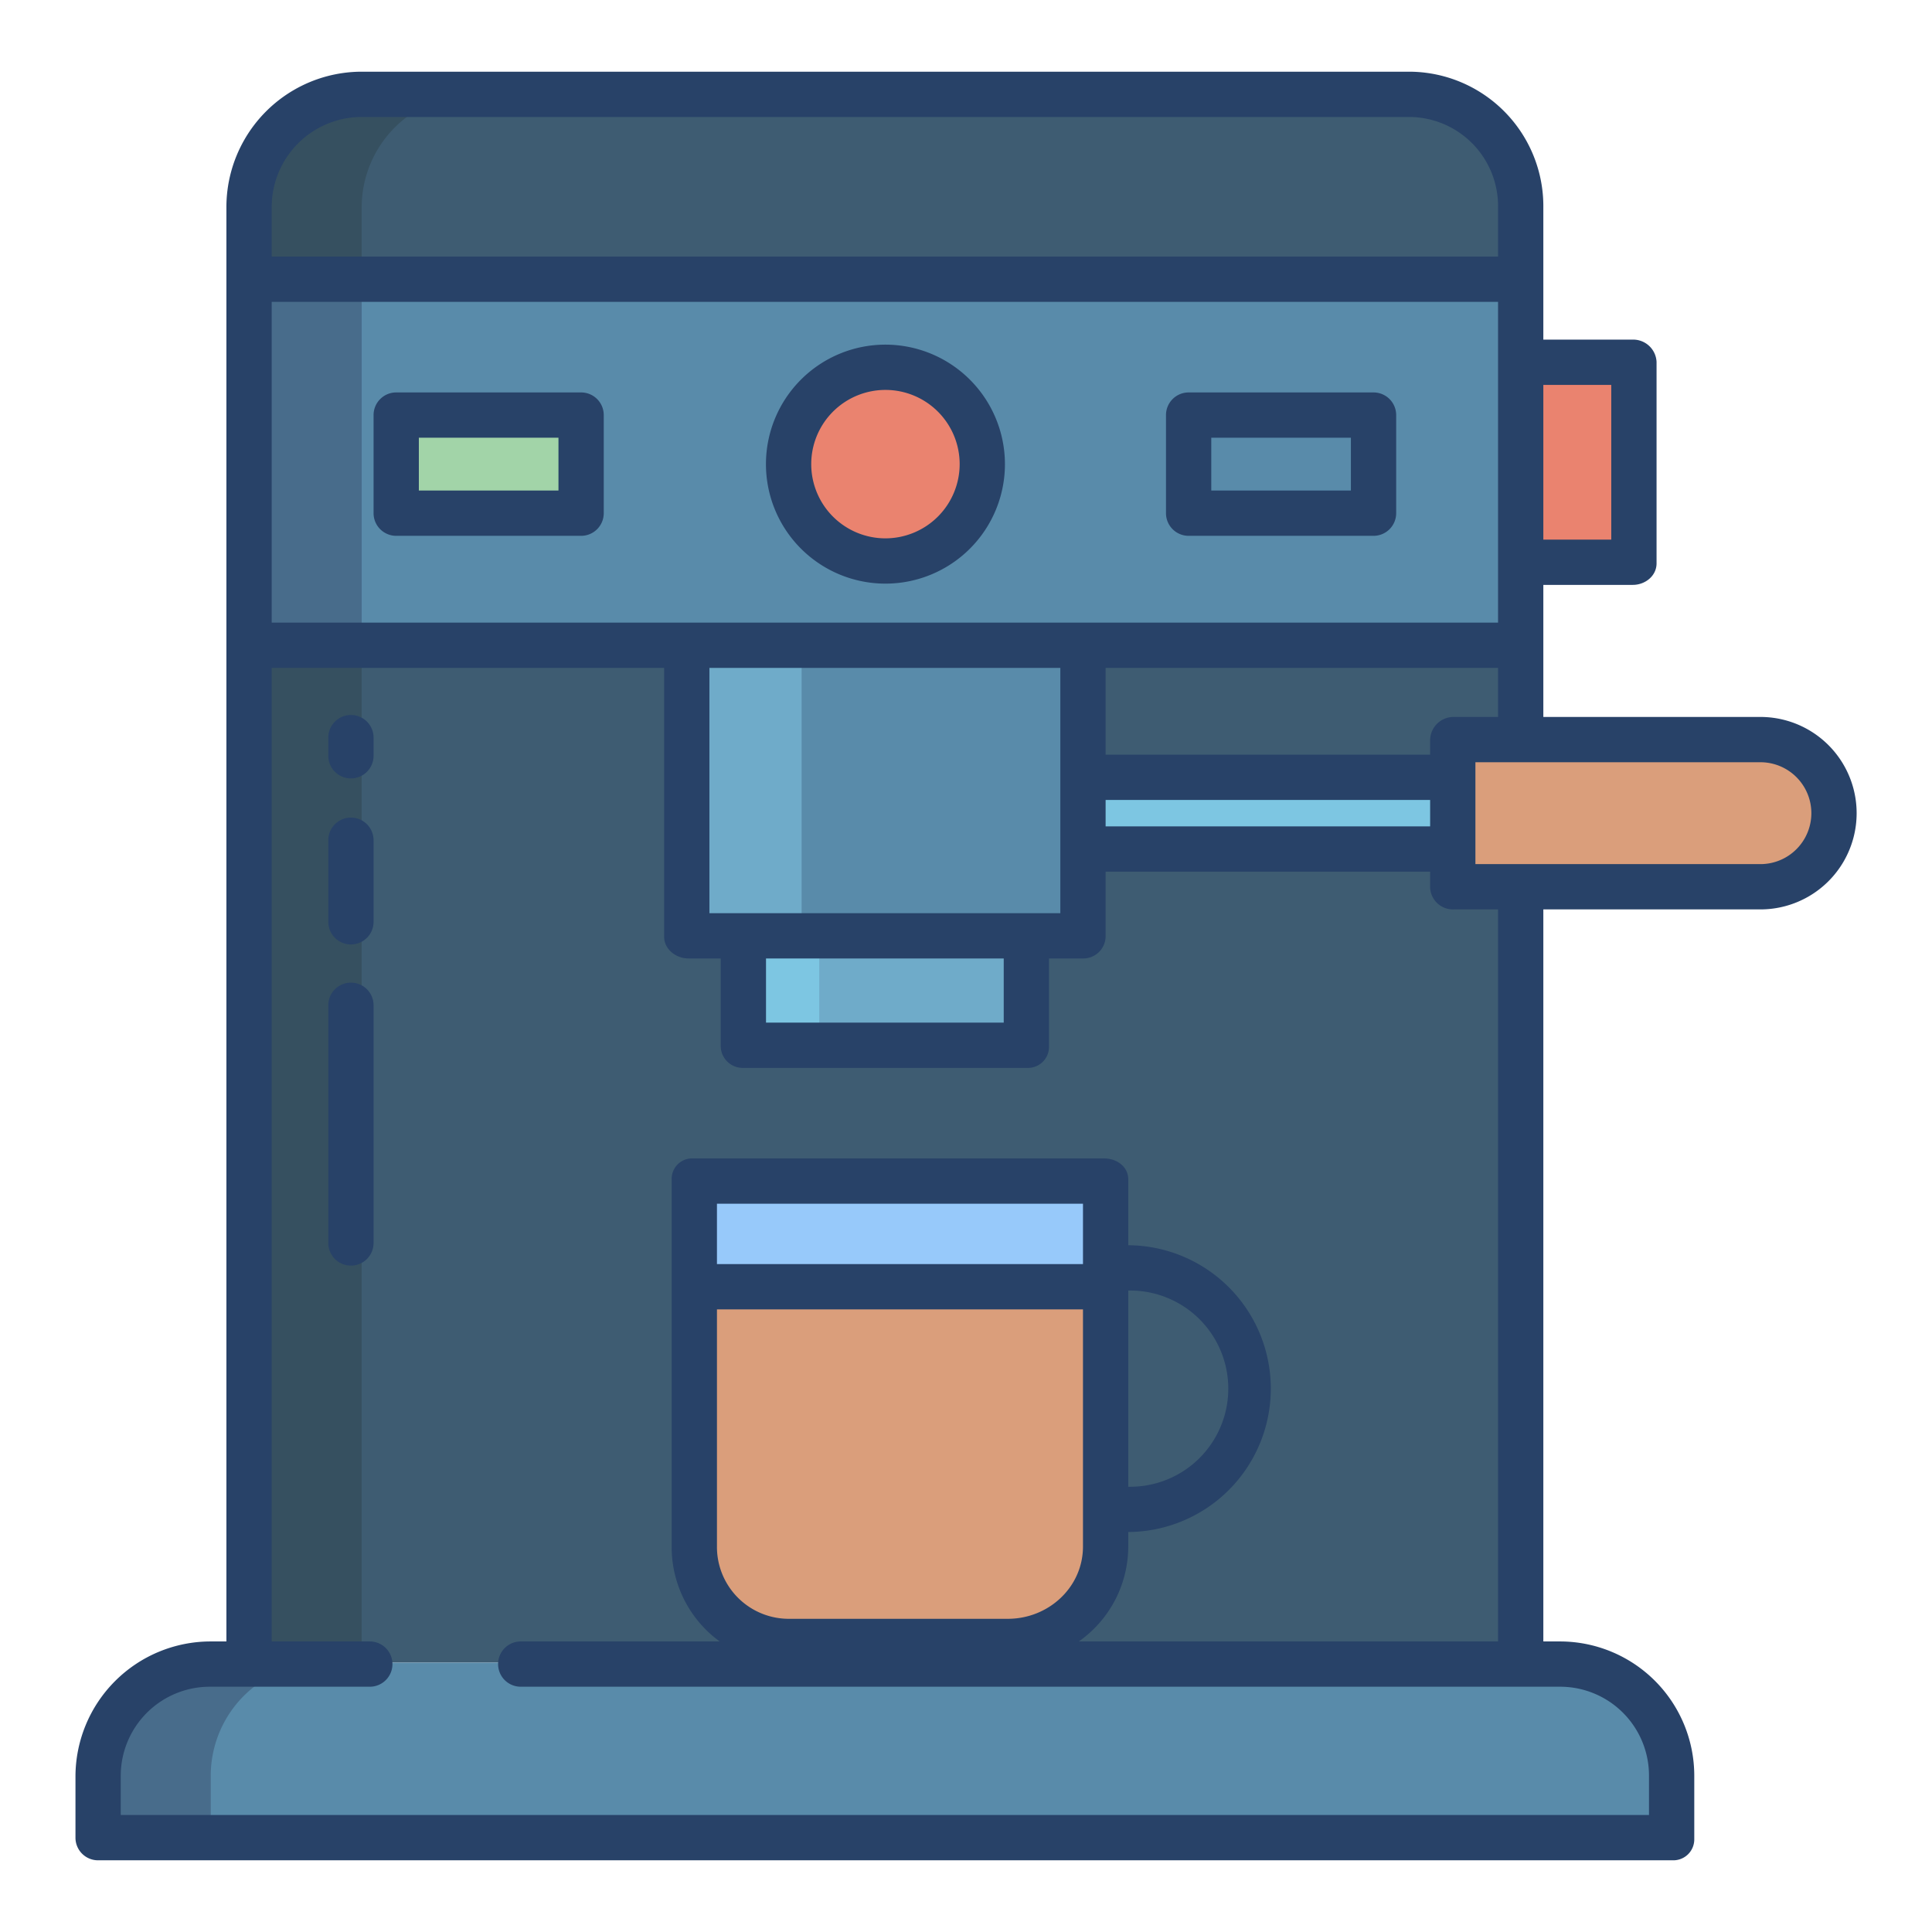 <svg id="Layer_1" height="512" viewBox="0 0 512 512" width="512" xmlns="http://www.w3.org/2000/svg" data-name="Layer 1"><path d="m317.323 104.667h50.313v26.878h-50.313z" fill="#fbe08b"/><path d="m403.462 440.612h-337.613v-269.393l337.153.21z" fill="#3e5c72"/><path d="m272.191 248.52v28.8h-75.081v-28.8-.29h75.081z" fill="#6fabc9"/><path d="m217.11 248.23h-20v.29 28.8h20v-28.8z" fill="#7dc6e2"/><path d="m413.462 440.612h-357.613a30 30 0 0 0 -30 30v16.41h417.614v-16.41a30 30 0 0 0 -30.001-30z" fill="#598baa"/><path d="m403.462 54.978v19.01h-337.613v-19.01a30 30 0 0 1 30-30h277.613a30 30 0 0 1 30 30z" fill="#3e5c72"/><path d="m65.849 171.219v269.393h30v-269.374z" fill="#365060"/><path d="m55.849 440.612a30 30 0 0 0 -30 30v16.41h30v-16.41a30 30 0 0 1 30-30z" fill="#486c8b"/><path d="m125.849 24.978h-30a30 30 0 0 0 -30 30v19.01h30v-19.01a30 30 0 0 1 30-30z" fill="#365060"/><path d="m466.533 195.979h-81.261v39.251h81.261a19.626 19.626 0 0 0 0-39.251z" fill="#da9e7b"/><path d="m432.693 95.918v53.381h-28.801-.43v-53.381h.43z" fill="#ea836f"/><path d="m286.871 205.969h98.401v19.28h-98.401z" fill="#7dc6e2"/><path d="m65.849 73.988v97.231h116.591v.21 76.801h104.431v-77.011h116.591v-97.231z" fill="#598baa"/><path d="m182.44 171.219v.21 76.801h30v-76.801-.21z" fill="#6fabc9"/><path d="m65.849 73.988h30v97.231h-30z" fill="#486c8b"/><path d="m234.65 97.328a25.671 25.671 0 1 1 -25.66 25.672 25.667 25.667 0 0 1 25.66-25.672z" fill="#ea836f"/><path d="m105.319 109.608h48.671v26h-48.671z" fill="#a2d4a8"/><path d="m183.76 341.361v68.481a25.562 25.562 0 0 0 25.56 25.56h57.78a25.553 25.553 0 0 0 25.55-25.56v-68.481z" fill="#da9e7b"/><path d="m183.76 312.521h108.891v28.84h-108.891z" fill="#97c9fa"/><g fill="#284268"><path d="m466.528 190h-57.528v-35h23.7c3.314 0 6.305-2.389 6.305-5.7v-53.383a6.2 6.2 0 0 0 -6.305-5.917h-23.7v-35.016a35.639 35.639 0 0 0 -35.543-35.984h-277.609a35.9 35.9 0 0 0 -35.848 35.984v380.016h-4.152a35.848 35.848 0 0 0 -35.848 35.848v16.168a5.984 5.984 0 0 0 5.984 5.984h417.473a5.543 5.543 0 0 0 5.543-5.543v-16.85a35.607 35.607 0 0 0 -35.607-35.607h-4.393v-194h57.528a25.5 25.5 0 1 0 0-51zm-57.528-88h18v41h-18zm-337-47.016a23.884 23.884 0 0 1 23.848-23.984h277.609a23.627 23.627 0 0 1 23.543 23.984v13.016h-325zm0 25.016h325v85h-325zm221 120v-23h104v13h-11.732a6.22 6.22 0 0 0 -6.268 5.982v4.018zm86 12v7h-86v-7zm-191 30v-65h93v65zm78 12v17h-63v-17zm147.457 193a23.543 23.543 0 0 1 23.543 23.543v10.457h-405v-10.393a23.607 23.607 0 0 1 23.607-23.607h42.393a6 6 0 0 0 0-12h-26v-258h104v71.229c0 3.313 3.121 5.771 6.435 5.771h8.565v23.318a5.836 5.836 0 0 0 6.115 5.682h75.075a5.576 5.576 0 0 0 5.81-5.682v-23.318h8.87a5.923 5.923 0 0 0 6.13-5.771v-17.229h86v4.232a6.043 6.043 0 0 0 6.268 5.768h11.732v194h-111.1a30.814 30.814 0 0 0 13.1-25.156v-3.844h-.222a38 38 0 1 0 0-76h.222v-17.477c0-3.314-3.034-5.523-6.347-5.523h-108.888a5.413 5.413 0 0 0 -5.765 5.523v97.321a30.927 30.927 0 0 0 12.726 25.156h-52.726a6 6 0 0 0 0 12zm-126.457-100v62.844c0 10.783-9.12 19.156-19.9 19.156h-57.779a19.04 19.04 0 0 1 -19.321-19.156v-62.844zm-97-12v-16h97v16zm109 59v-51.99a26 26 0 1 1 0 51.99zm167.528-165h-75.528v-27h75.528a13.5 13.5 0 1 1 0 27z"/><path d="m234.652 91.333a31.667 31.667 0 1 0 31.667 31.667 31.7 31.7 0 0 0 -31.667-31.667zm0 51.334a19.667 19.667 0 1 1 19.667-19.667 19.689 19.689 0 0 1 -19.667 19.667z"/><path d="m154 104h-49a6 6 0 0 0 -6 6v26a6 6 0 0 0 6 6h49a6 6 0 0 0 6-6v-26a6 6 0 0 0 -6-6zm-6 26h-37v-14h37z"/><path d="m364 104h-49a6 6 0 0 0 -6 6v26a6 6 0 0 0 6 6h49a6 6 0 0 0 6-6v-26a6 6 0 0 0 -6-6zm-6 26h-37v-14h37z"/><path d="m93 260.41a6 6 0 0 0 -6 6v62.99a6 6 0 0 0 12 0v-62.99a6 6 0 0 0 -6-6z"/><path d="m93 216.673a6 6 0 0 0 -6 6v21.614a6 6 0 1 0 12 0v-21.614a6 6 0 0 0 -6-6z"/><path d="m93 189.48a6 6 0 0 0 -6 6v4.807a6 6 0 1 0 12 0v-4.807a6 6 0 0 0 -6-6z"/></g></svg>